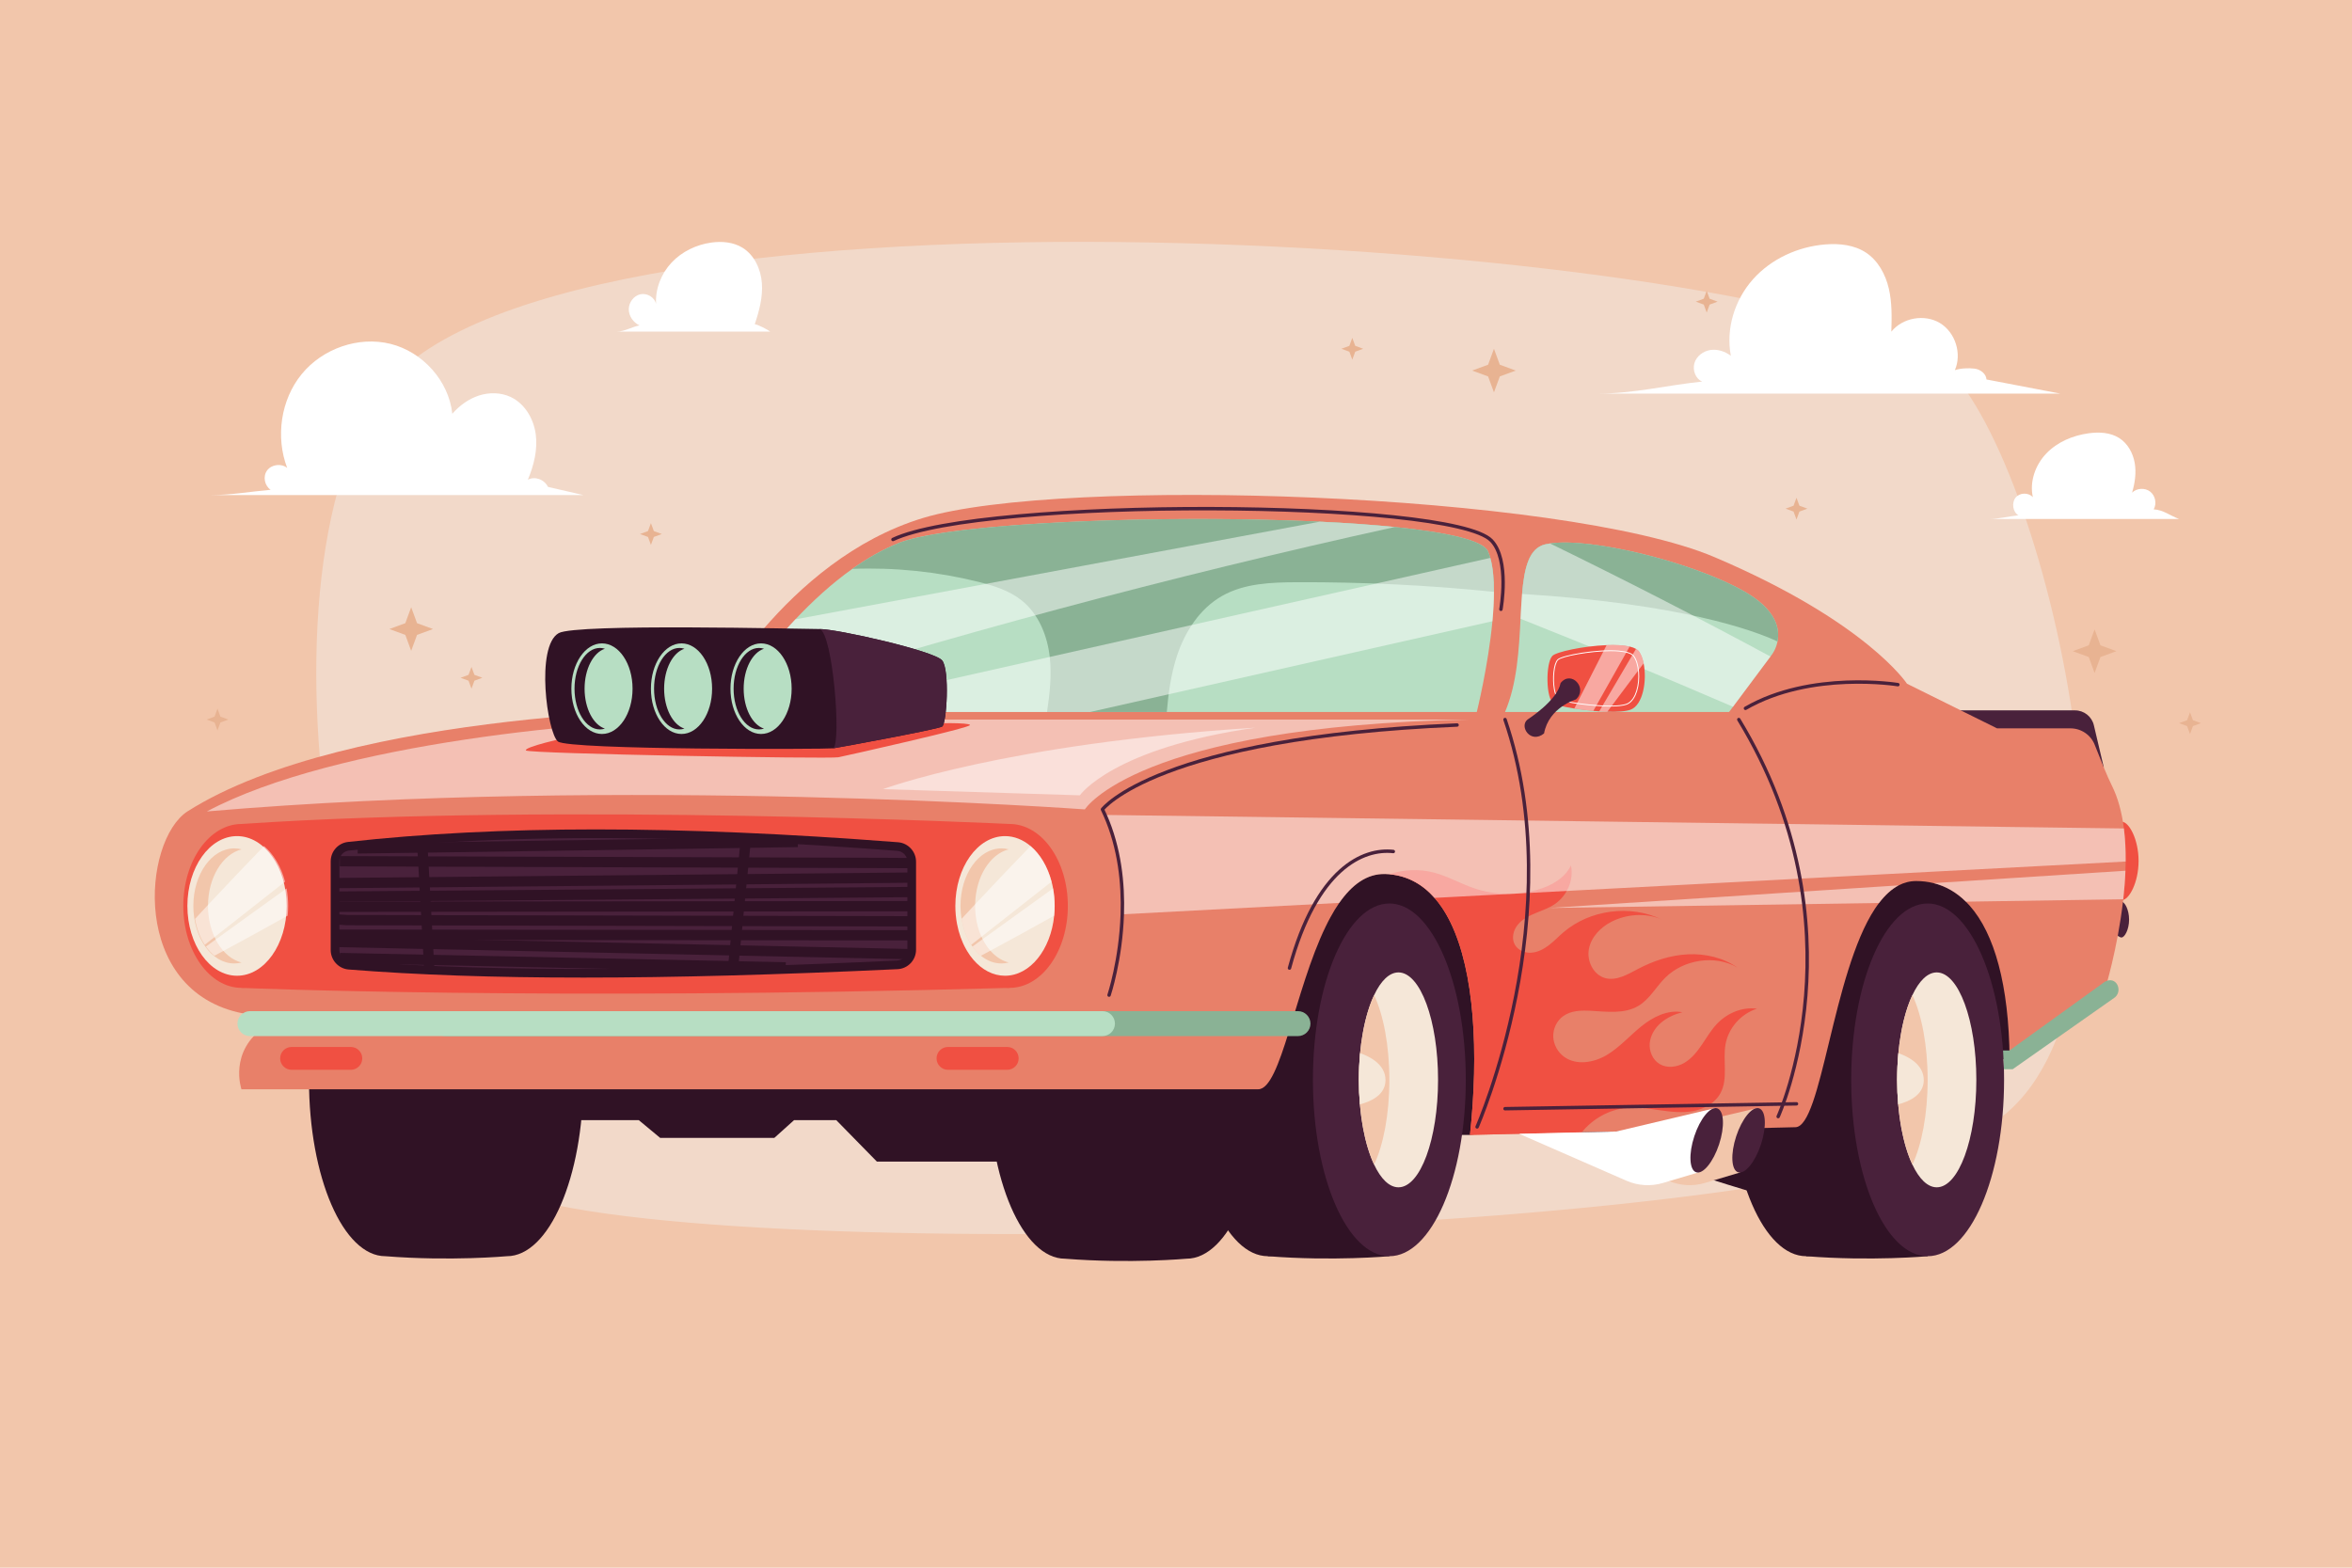 <?xml version="1.0" encoding="utf-8"?>
<!-- Generator: Adobe Illustrator 27.5.0, SVG Export Plug-In . SVG Version: 6.00 Build 0)  -->
<svg version="1.1" xmlns="http://www.w3.org/2000/svg" xmlns:xlink="http://www.w3.org/1999/xlink" x="0px" y="0px"
	 viewBox="0 0 750 500" style="enable-background:new 0 0 750 500;" xml:space="preserve">
<g id="BACKGROUND">
	<rect style="fill:#F2C6AB;" width="750" height="500"/>
</g>
<g id="OBJECTS">
	<path style="fill:#F2D9C9;" d="M132.829,113.934c-57.493,42.559-30.592,238.928,26.385,265.096
		c56.976,26.168,424.091,15.921,477.503-21.621s19.361-201.378-14.562-238.924C588.23,80.939,218.9,50.22,132.829,113.934z"/>
	<g>
		<g>
			<g>
				<polygon style="fill:#301225;" points="640.821,337.536 468.746,361.981 443.035,361.981 404.311,273.036 433.311,261.709 
					640.821,261.709 				"/>
				<path style="fill:#301225;" d="M186.001,344.41c0-31.064-10.913-56.247-24.374-56.247l0,0h-38.725
					c-13.461,0-24.374,25.183-24.374,56.247s10.913,56.247,24.374,56.247c20.814,1.646,38.725,0,38.725,0l0,0
					C175.089,400.657,186.001,375.474,186.001,344.41z"/>
				<polygon style="fill:#301225;" points="181.658,357.262 203.699,357.262 210.521,362.926 246.905,362.926 253.202,357.262 
					266.671,357.262 279.616,370.477 323.522,370.477 323.522,340.562 178.16,340.562 				"/>
				<path style="fill:#301225;" d="M495.041,358.474c21.085,8.071,42.469,15.362,64.093,21.854c0.037-2.376,0.69-4.669,1.915-6.706
					c-13.137-6.258-26.341-12.567-39.478-18.825C512.435,355.138,503.874,356.124,495.041,358.474z"/>
				<path style="fill:#301225;" d="M402.713,345.208c0-31.065-10.913-56.247-24.374-56.247l0,0h-38.725
					c-13.461,0-24.374,25.183-24.374,56.247c0,31.064,10.913,56.247,24.374,56.247c20.814,1.646,38.725,0,38.725,0l0,0
					C391.801,401.456,402.713,376.273,402.713,345.208z"/>
				<g>
					<ellipse style="fill:#301225;" cx="575.957" cy="344.41" rx="24.374" ry="56.247"/>
					<path style="fill:#301225;" d="M575.957,288.162v112.495c20.815,1.646,38.725,0,38.725,0V288.162H575.957z"/>
					<ellipse style="fill:#49213B;" cx="614.682" cy="344.41" rx="24.374" ry="56.247"/>
					<path style="fill:#F5E7D8;" d="M630.211,344.408c0,18.929-5.654,34.274-12.627,34.274c-2.929,0-5.619-2.707-7.764-7.24
						c-2.958-6.273-4.863-16.051-4.863-27.033c0-10.983,1.905-20.754,4.863-27.028c2.139-4.539,4.835-7.24,7.764-7.24
						C624.557,310.14,630.211,325.48,630.211,344.408z"/>
					<path style="fill:#F2C6AB;" d="M614.683,344.408c0,10.983-1.905,20.76-4.863,27.033c-2.235-4.738-3.868-11.478-4.527-19.224
						c-0.222-2.508-0.336-5.125-0.336-7.809c0-2.935,0.137-5.79,0.392-8.509c0.7-7.451,2.303-13.923,4.47-18.519
						C612.778,323.654,614.683,333.425,614.683,344.408z"/>
					<path style="fill:#F5E7D8;" d="M613.449,344.493c0,4.778-4.732,6.854-8.156,7.724c-0.222-2.508-0.336-5.125-0.336-7.809
						c0-2.935,0.137-5.79,0.392-8.509C608.7,337.065,613.449,339.596,613.449,344.493z"/>
				</g>
				<g>
					<ellipse style="fill:#301225;" cx="404.311" cy="344.41" rx="24.374" ry="56.247"/>
					<path style="fill:#301225;" d="M404.311,288.162v112.495c20.814,1.646,38.724,0,38.724,0V288.162H404.311z"/>
					<ellipse style="fill:#49213B;" cx="443.035" cy="344.41" rx="24.374" ry="56.247"/>
					<path style="fill:#F5E7D8;" d="M458.564,344.408c0,18.929-5.654,34.274-12.627,34.274c-2.929,0-5.619-2.707-7.764-7.24
						c-2.958-6.273-4.863-16.051-4.863-27.033c0-10.983,1.905-20.754,4.863-27.028c2.139-4.539,4.835-7.24,7.764-7.24
						C452.911,310.14,458.564,325.48,458.564,344.408z"/>
					<path style="fill:#F2C6AB;" d="M443.037,344.408c0,10.983-1.905,20.76-4.863,27.033c-2.235-4.738-3.868-11.478-4.527-19.224
						c-0.222-2.508-0.336-5.125-0.336-7.809c0-2.935,0.137-5.79,0.392-8.509c0.7-7.451,2.303-13.923,4.471-18.519
						C441.132,323.654,443.037,333.425,443.037,344.408z"/>
					<path style="fill:#F5E7D8;" d="M441.803,344.493c0,4.778-4.732,6.854-8.156,7.724c-0.222-2.508-0.336-5.125-0.336-7.809
						c0-2.935,0.137-5.79,0.392-8.509C437.054,337.065,441.803,339.596,441.803,344.493z"/>
				</g>
			</g>
			<g>
				<g>
					<path style="fill:#F05042;" d="M225.5,207.01c-2.082-2.151-24.579-5.809-27.646-1.38c-3.067,4.429-2.341,16.627,2.669,18.515
						c5.01,1.888,21.637-0.508,24.396-1.815C227.679,221.023,227.679,209.26,225.5,207.01z"/>
					<path style="fill:#F2C6AB;" d="M222.886,215.676c1.033,5.615,10.552,11.641,10.552,11.641c2.759,2.251-1.065,7.867-5.276,4.43
						c-1.549-8.374-10.165-10.843-10.165-10.843C214.077,217.321,219.498,211.416,222.886,215.676z"/>
				</g>
				<path style="fill:#49213B;" d="M667.69,231.322c-0.655-2.786-3.141-4.755-6.002-4.755h-40.52l9.391,14.231l40.292,3.962
					L667.69,231.322z"/>
				<path style="fill:#F05042;" d="M681.945,274.592c0,6.901-3.053,12.495-5.324,12.495c-2.271,0-8.699-5.594-8.699-12.495
					c0-6.901,6.428-12.495,8.699-12.495C678.892,262.097,681.945,267.691,681.945,274.592z"/>
				<path style="fill:#49213B;" d="M678.918,293.291c0,3.154-1.395,5.711-2.434,5.711c-1.038,0-3.977-2.557-3.977-5.711
					c0-3.154,2.938-5.711,3.977-5.711C677.523,287.58,678.918,290.137,678.918,293.291z"/>
				<path style="fill:#E88069;" d="M677.831,274.776c-0.011,0.983-0.034,1.955-0.078,2.938c-0.112,3.072-0.357,6.133-0.693,9.105
					c-0.022,0.156-0.033,0.302-0.056,0.458c-1.765,15.383-5.787,28.387-5.787,28.387l-30.398,21.874
					c-0.246-23.371-4.815-39.782-12.747-48.697c-0.391-0.436-0.793-0.86-1.195-1.262c-3.005-2.983-6.446-4.96-10.289-5.91
					c-1.776-0.447-3.642-0.67-5.586-0.67c-1.988,0-3.843,0.492-5.563,1.385c-2.301,1.206-4.368,3.139-6.256,5.619
					c-0.447,0.57-0.871,1.184-1.296,1.81c-13.562,20.511-16.992,69.699-25.415,69.699l-68.079,1.62l-35.648,0.849
					c2.826-26.342,1.463-52.104-6.234-67.822c-0.827-1.687-1.72-3.262-2.704-4.703c-0.749-1.106-1.53-2.134-2.368-3.083
					c-3.821-4.346-8.591-7.027-14.423-7.541c-0.402-0.034-0.804-0.056-1.218-0.067c-5.943-0.201-10.736,3.463-14.746,9.205
					c-0.972,1.396-1.888,2.905-2.759,4.513c-0.536,0.949-1.039,1.944-1.53,2.96c-9.887,20.31-14.299,51.97-21.55,51.97H76.995
					c0,0-4.256-12.199,7.742-20.142l-7.306-4.066c-36.017-7.027-32.006-55.031-17.673-64.404
					c51.69-32.811,165.74-32.598,165.74-32.598s24.689-47.635,68.839-60.996c44.139-13.35,203.88-8.122,252.386,12.49
					c48.495,20.622,61.376,40.374,61.376,40.374l28.722,14.232h23.404c3.43,0,6.513,2.1,7.753,5.295
					c1.709,4.357,4.055,10.222,5.374,12.803c2.044,4.044,3.273,8.781,3.91,13.83c0.279,2.156,0.447,4.368,0.525,6.602
					C677.831,272.14,677.842,273.458,677.831,274.776z"/>
				<path style="fill:#F05042;" d="M560.24,321.719c-5.083,1.631-9.083,6.122-10.01,11.373c-0.916,5.195,0.905,10.959-1.631,15.595
					c-1.709,3.128-5.15,5.016-8.658,5.675c-3.508,0.659-7.127,0.235-10.658-0.268c-3.53-0.503-7.105-1.084-10.658-0.737
					c-5.53,0.525-10.736,3.463-14.232,7.775l-35.648,0.849c2.826-26.342,1.463-52.104-6.234-67.822
					c-0.827-1.687-1.72-3.262-2.704-4.703c-0.749-1.106-1.53-2.134-2.368-3.083c-3.821-4.346-8.591-7.027-14.423-7.541
					c4.58-1.553,9.596-1.743,14.266-0.514c4.39,1.151,8.367,3.474,12.657,4.949c6.491,2.223,13.663,2.413,20.265,0.536
					c4.379-1.24,8.781-3.664,10.736-7.775c0.983,4.625-1.218,9.607-5.105,12.3c-1.877,1.296-4.055,2.022-6.156,2.893
					c-2.1,0.86-4.212,1.922-5.664,3.676c-1.452,1.743-2.089,4.334-1.006,6.334c0.983,1.821,3.195,2.748,5.262,2.625
					c2.067-0.123,3.988-1.128,5.63-2.391c1.642-1.251,3.072-2.77,4.636-4.111c8.457-7.228,21.237-8.915,31.269-4.133
					c-5.027-2.145-11.093-1.72-15.964,0.771c-3.474,1.776-6.468,4.871-7.183,8.703s1.452,8.256,5.217,9.261
					c3.597,0.961,7.183-1.207,10.479-2.938c4.916-2.581,10.322-4.379,15.864-4.647c5.552-0.268,11.25,1.05,15.808,4.223
					c-7.049-4.178-17.092-2.592-22.935,3.15c-2.983,2.938-5.027,6.904-8.613,9.049c-4.48,2.681-10.099,1.866-15.305,1.586
					c-3.005-0.168-6.245-0.056-8.691,1.698c-2.067,1.475-3.285,4.044-3.184,6.591c0.101,2.536,1.475,4.983,3.542,6.446
					c3.899,2.759,9.418,1.81,13.517-0.626c4.1-2.447,7.284-6.122,10.993-9.127c3.709-2.994,8.412-5.396,13.104-4.524
					c-2.491,0.648-4.837,1.687-6.792,3.351c-1.966,1.676-3.407,4.055-3.608,6.614c-0.19,2.569,0.994,5.295,3.217,6.591
					c2.357,1.374,5.44,0.983,7.798-0.391c2.357-1.374,4.1-3.575,5.63-5.832c1.542-2.257,2.916-4.636,4.792-6.613
					C550.733,323.127,555.57,321.071,560.24,321.719z"/>
				<path style="fill:#8AB295;" d="M639.012,341.026h2.777l32.674-22.972c2.738-2.432-0.097-7.769-4.211-4.26l-29.476,21.25h-2.049
					C638.919,338.437,639.012,341.026,639.012,341.026z"/>
				<path style="opacity:0.5;fill:#FFFFFF;" d="M677.828,274.777l-220.391,11.597c-4.072-4.647-9.242-7.383-15.635-7.604
					c-5.944-0.205-10.738,3.464-14.742,9.203l-69.19,3.64c0.319-9.771-0.819-21.101-5.5-31.692l324.896,4.311
					C677.703,267.644,677.862,271.199,677.828,274.777z"/>
				<g style="opacity:0.5;">
					<path style="fill:#FFFFFF;" d="M599.179,288c1.888-2.48,3.964-4.414,6.262-5.614l-111.387,7.206L599.179,288z"/>
					<path style="fill:#FFFFFF;" d="M616.589,281.664c3.839,0.956,7.28,2.935,10.289,5.915l50.182-0.762
						c0.33-2.975,0.58-6.035,0.694-9.106L616.589,281.664z"/>
				</g>
				<path style="fill:#F05042;" d="M77.04,262.798c101.991-6.897,244.884,0,244.884,0v52.278c-148.412,4.139-244.884,0-244.884,0
					V262.798z"/>
				<g>
					<path style="fill:#8AB295;" d="M413.895,330.457H142.049c-2.199,0-3.981-1.782-3.981-3.981s1.782-3.981,3.981-3.981h271.846
						c2.199,0,3.981,1.782,3.981,3.981S416.094,330.457,413.895,330.457z"/>
					<path style="fill:#B7DEC3;" d="M351.549,330.457H79.703c-2.199,0-3.981-1.782-3.981-3.981s1.782-3.981,3.981-3.981h271.846
						c2.199,0,3.981,1.782,3.981,3.981S353.748,330.457,351.549,330.457z"/>
				</g>
				<g>
					<path style="fill:#B7DEC3;" d="M476.388,188.762c-0.006,2.997-0.188,6.177-0.489,9.373c-1.337,14.31-4.982,28.939-4.982,28.939
						H230.92c0,0,0.427-0.717,1.24-1.985c2.906-4.533,10.71-16.142,21.471-27.557c5.386-5.716,11.518-11.387,18.144-16.09
						c4.749-3.373,9.749-6.245,14.913-8.293c16.358-6.484,84.627-9.123,134.183-6.763c8.662,0.41,16.756,0.973,23.894,1.701
						c16.722,1.689,28.239,4.254,29.735,7.775c0.273,0.643,0.512,1.337,0.717,2.076
						C476.058,180.925,476.388,184.673,476.388,188.762z"/>
					<path style="fill:#8AB295;" d="M476.388,188.762c-20.879-2.133-41.878-3.157-62.86-3.066
						c-8.168,0.034-16.716,0.341-23.82,4.368c-7.155,4.055-11.916,11.472-14.458,19.298c-1.866,5.756-2.673,11.699-3.185,17.711
						h-38.187c0.859-5.762,1.507-11.58,0.887-17.359c-0.745-6.871-3.515-13.798-8.884-18.149c-3.964-3.208-8.981-4.772-13.929-6
						c-13.11-3.253-26.681-4.641-40.178-4.124c4.749-3.373,9.749-6.245,14.913-8.293c25.907-10.266,182.028-10.903,187.812,2.713
						C475.87,179.087,476.388,183.66,476.388,188.762z"/>
					<g style="opacity:0.5;">
						<path style="fill:#FFFFFF;" d="M420.871,166.387c-55.745,10.38-111.49,20.766-167.24,31.146
							c-10.761,11.415-18.565,23.024-21.471,27.557c69.958-22.205,140.923-41.23,212.605-57.002
							C437.626,167.359,429.533,166.796,420.871,166.387z"/>
						<path style="fill:#FFFFFF;" d="M475.216,177.939c-72.853,16.375-145.712,32.755-218.571,49.136h90.997
							c42.754-9.646,85.508-19.293,128.257-28.939c0.301-3.197,0.483-6.376,0.489-9.373
							C476.388,184.673,476.058,180.925,475.216,177.939z"/>
					</g>
					<path style="fill:#B7DEC3;" d="M566.81,204.591c-0.506,2.559-1.792,4.186-1.792,4.186l-0.461,0.614l-11.95,16.022l-1.24,1.661
						H479.92c3.873-9.038,4.448-20.032,4.948-29.712c0.142-2.775,0.279-5.443,0.489-7.929c0.7-8.321,2.184-14.561,7.343-15.8
						c0.489-0.119,1.018-0.216,1.581-0.296c13.235-1.939,45.444,5.921,61.876,15.254C566.543,194.49,567.595,200.649,566.81,204.591
						z"/>
					<path style="fill:#8AB295;" d="M566.81,204.591c-7.712-3.583-30.736-12.024-81.453-15.158c0.7-8.321,2.184-14.561,7.343-15.8
						c12.052-2.901,46.326,5.227,63.457,14.959C566.543,194.49,567.595,200.649,566.81,204.591z"/>
					<path style="opacity:0.5;fill:#FFFFFF;" d="M564.558,209.391l-11.95,16.022c-22.438-9.686-45.024-19.037-67.74-28.052
						c0.142-2.775,0.279-5.443,0.489-7.929c0.7-8.321,2.184-14.561,7.343-15.8c0.489-0.119,1.018-0.216,1.581-0.296
						C517.948,184.878,541.381,196.895,564.558,209.391z"/>
				</g>
				<g>
					<path style="fill:#F05042;" d="M520.001,226.324c-1.593,0.597-4.351,0.768-7.462,0.677c-0.842-0.023-1.706-0.068-2.582-0.125
						c-0.626-0.045-1.251-0.097-1.877-0.148c-2.104-0.193-4.197-0.461-6.063-0.751c-3.043-0.478-5.494-1.035-6.41-1.467
						c-2.764-1.308-2.764-13.07-0.586-15.323c1.257-1.297,9.919-3.14,17.285-3.43c2.804-0.108,5.415,0.006,7.354,0.461
						c0.802,0.182,1.484,0.427,2.025,0.739c0.421,0.245,0.757,0.523,0.984,0.853c0.66,0.95,1.143,2.264,1.45,3.754
						C525.228,217.007,523.937,224.839,520.001,226.324z"/>
					<g style="opacity:0.5;">
						<path style="fill:#FFFFFF;" d="M512.305,205.757l-10.289,20.22c1.866,0.29,3.959,0.557,6.063,0.751l11.58-20.51
							C517.72,205.763,515.109,205.649,512.305,205.757z"/>
						<path style="fill:#FFFFFF;" d="M522.668,207.81c-0.227-0.33-0.563-0.609-0.984-0.853l-11.728,19.918
							c0.876,0.057,1.74,0.102,2.582,0.125l11.58-15.436C523.812,210.074,523.328,208.76,522.668,207.81z"/>
					</g>
					<path style="fill:#FFFFFF;" d="M513.408,225.337c-6.022,0-14.322-1.252-16.197-2.092c-0.983-0.441-1.465-2.078-1.696-3.375
						c-0.592-3.321-0.22-8.217,1.146-9.553l0,0c1.38-1.35,12.59-3.39,19.473-2.82c2.617,0.216,4.281,0.786,4.945,1.694
						c1.714,2.342,2.146,7.376,0.964,11.221c-0.495,1.609-1.48,3.668-3.368,4.341C517.508,225.169,515.61,225.337,513.408,225.337z
						 M513.616,207.686c-6.665,0-15.594,1.697-16.756,2.834l0,0c-1.17,1.144-1.697,5.75-1.065,9.3
						c0.31,1.737,0.854,2.861,1.532,3.165c2.537,1.138,16.942,3.039,21.253,1.501c1.776-0.634,2.716-2.61,3.191-4.157
						c1.159-3.77,0.745-8.691-0.922-10.97c-0.605-0.827-2.244-1.373-4.739-1.579C515.333,207.716,514.494,207.686,513.616,207.686z"
						/>
					<path style="fill:#49213B;" d="M497.637,217.854c-1.033,5.615-10.552,11.641-10.552,11.641
						c-2.759,2.251,1.065,7.867,5.276,4.43c1.549-8.374,10.165-10.843,10.165-10.843C506.447,219.5,501.025,213.594,497.637,217.854
						z"/>
				</g>
				<g>
					
						<path style="fill:none;stroke:#49213B;stroke-width:1.094;stroke-linecap:round;stroke-linejoin:round;stroke-miterlimit:10;" d="
						M479.92,229.495c21.105,61.766-8.907,129.921-8.907,129.921"/>
					
						<path style="fill:none;stroke:#49213B;stroke-width:1.094;stroke-linecap:round;stroke-linejoin:round;stroke-miterlimit:10;" d="
						M554.465,229.495c40.199,66.089,12.551,126.629,12.551,126.629"/>
					
						<line style="fill:none;stroke:#49213B;stroke-width:1.094;stroke-linecap:round;stroke-linejoin:round;stroke-miterlimit:10;" x1="479.92" y1="353.607" x2="572.859" y2="352.058"/>
					
						<path style="fill:none;stroke:#49213B;stroke-width:1.094;stroke-linecap:round;stroke-linejoin:round;stroke-miterlimit:10;" d="
						M353.654,317.383c0,0,3.731-11.148,4.214-25.771c0.319-9.771-0.819-21.101-5.5-31.692h-0.006
						c-0.256-0.591-0.529-1.183-0.813-1.769c0,0,17.234-22.847,113.076-26.914"/>
					
						<path style="fill:none;stroke:#49213B;stroke-width:1.094;stroke-linecap:round;stroke-linejoin:round;stroke-miterlimit:10;" d="
						M556.595,225.913c20.911-12.101,48.599-7.551,48.599-7.551"/>
					
						<path style="fill:none;stroke:#49213B;stroke-width:1.094;stroke-linecap:round;stroke-linejoin:round;stroke-miterlimit:10;" d="
						M411.184,308.76c8.616-31.851,23.525-38.241,33.109-37.176"/>
					
						<path style="fill:none;stroke:#49213B;stroke-width:1.094;stroke-linecap:round;stroke-linejoin:round;stroke-miterlimit:10;" d="
						M284.749,172.062c28.608-13.457,178.036-12.876,190.815,0.339c5.916,6.117,3.049,21.928,3.049,21.928"/>
				</g>
				<g>
					<g>
						<ellipse style="fill:#F05042;" cx="321.924" cy="288.937" rx="18.588" ry="26.139"/>
						<path style="fill:#F5E7D8;" d="M336.306,288.939c0,1.052-0.051,2.087-0.154,3.1c-1.069,10.829-7.684,19.167-15.681,19.167
							c-3.834,0-7.343-1.911-10.079-5.096c-0.717-0.83-1.376-1.74-1.962-2.73c-0.148-0.233-0.29-0.472-0.415-0.711
							c-1.32-2.343-2.298-5.068-2.849-8.037c-0.347-1.82-0.529-3.725-0.529-5.693c0-12.297,7.092-22.267,15.835-22.267
							c2.98,0,5.767,1.154,8.145,3.168c3.06,2.582,5.449,6.586,6.706,11.358c0.188,0.7,0.347,1.416,0.478,2.15
							C336.13,285.134,336.306,287.005,336.306,288.939z"/>
						<path style="fill:#F2C6AB;" d="M321.661,306.986c-0.757,0.193-1.536,0.301-2.332,0.301c-2.383,0-4.613-0.899-6.535-2.463
							c-0.99-0.808-1.894-1.792-2.696-2.923c-0.131-0.182-0.262-0.37-0.387-0.563c-1.496-2.298-2.582-5.13-3.094-8.27
							c-0.222-1.325-0.336-2.707-0.336-4.129c0-10.135,5.841-18.354,13.048-18.354c0.796,0,1.575,0.108,2.332,0.301
							c-5.972,1.519-10.534,8.742-10.71,17.518c-0.006,0.176-0.006,0.358-0.006,0.535c0,3.617,0.745,6.99,2.031,9.828
							c0.119,0.262,0.239,0.517,0.37,0.768c0.694,1.382,1.524,2.622,2.463,3.68C317.469,305.103,319.471,306.428,321.661,306.986z"
							/>
						<g style="opacity:0.5;">
							<path style="fill:#FFFFFF;" d="M335.322,281.198c-7.451,5.858-14.902,11.717-22.347,17.569
								c-1.086,0.859-2.178,1.712-3.265,2.571c-1.496-2.298-2.582-5.13-3.094-8.27c1.439-1.558,2.884-3.111,4.334-4.664
								c5.836-6.239,11.722-12.428,17.666-18.564C331.677,272.422,334.066,276.426,335.322,281.198z"/>
							<path style="fill:#FFFFFF;" d="M336.306,288.939c0,1.052-0.051,2.087-0.154,3.1c-6.746,3.782-13.531,7.508-20.345,11.176
								c-1.007,0.54-2.008,1.075-3.014,1.61c-0.99-0.808-1.894-1.792-2.696-2.923c0.142-0.108,0.29-0.216,0.432-0.318
								c0.939-0.688,1.877-1.371,2.815-2.048c7.456-5.432,14.981-10.778,22.455-16.187
								C336.13,285.134,336.306,287.005,336.306,288.939z"/>
						</g>
					</g>
					<g>
						<ellipse style="fill:#F05042;" cx="77.04" cy="288.937" rx="18.588" ry="26.139"/>
						<ellipse style="fill:#F5E7D8;" cx="75.588" cy="288.937" rx="15.834" ry="22.267"/>
						<path style="fill:#F2C6AB;" d="M66.325,288.937c0-9.014,4.623-16.504,10.715-18.051c-0.758-0.192-1.537-0.298-2.334-0.298
							c-7.207,0-13.049,8.216-13.049,18.35s5.842,18.35,13.049,18.35c0.797,0,1.576-0.106,2.334-0.298
							C70.948,305.441,66.325,297.951,66.325,288.937z"/>
						<g style="opacity:0.5;">
							<path style="fill:#FFFFFF;" d="M90.901,281.198c-7.451,5.858-14.902,11.717-22.347,17.569
								c-1.086,0.859-2.178,1.712-3.265,2.571c-1.496-2.298-2.582-5.13-3.094-8.27c1.439-1.558,2.884-3.111,4.334-4.664
								c5.836-6.239,11.722-12.428,17.666-18.564C87.255,272.422,89.644,276.426,90.901,281.198z"/>
							<path style="fill:#FFFFFF;" d="M91.885,288.939c0,1.052-0.051,2.087-0.154,3.1c-6.746,3.782-13.531,7.508-20.345,11.176
								c-1.007,0.54-2.008,1.075-3.014,1.61c-0.99-0.808-1.894-1.792-2.696-2.923c0.142-0.108,0.29-0.216,0.432-0.318
								c0.938-0.688,1.877-1.371,2.815-2.048c7.457-5.432,14.981-10.778,22.455-16.187
								C91.709,285.134,91.885,287.005,91.885,288.939z"/>
						</g>
					</g>
				</g>
				<g>
					<path style="fill:#301225;" d="M186.043,311.794c-28.558,0-53.05-0.845-74.876-2.581c-3.204-0.255-5.713-2.976-5.713-6.194
						v-28.305c0-3.172,2.372-5.828,5.517-6.179c23.825-2.655,50.394-4.001,78.969-4.001c29.174,0,60.715,1.339,96.426,4.093
						c3.218,0.249,5.739,2.972,5.739,6.199v28.078c0,3.327-2.604,6.054-5.928,6.209c-38.586,1.804-71.339,2.681-100.13,2.681
						C186.046,311.794,186.045,311.794,186.043,311.794z"/>
					<path style="fill:#49213B;" d="M286.155,271.378c-62.77-4.841-122.094-5.983-174.878-0.101
						c-1.747,0.195-3.063,1.678-3.063,3.435v28.305c0,1.798,1.379,3.3,3.172,3.443c49.215,3.917,109.589,2.937,174.664-0.105
						c1.843-0.086,3.297-1.607,3.297-3.453v-28.078C289.347,273.021,287.955,271.517,286.155,271.378z"/>
					<g>
						
							<line style="fill:none;stroke:#301225;stroke-width:3.282;stroke-miterlimit:10;" x1="108.359" y1="274.682" x2="290.17" y2="275.263"/>
						
							<line style="fill:none;stroke:#301225;stroke-width:3.282;stroke-miterlimit:10;" x1="289.977" y1="279.91" x2="107.197" y2="281.652"/>
						
							<line style="fill:none;stroke:#301225;stroke-width:3.282;stroke-miterlimit:10;" x1="107.391" y1="289.204" x2="289.589" y2="289.01"/>
						<path style="fill:none;stroke:#301225;stroke-width:3.282;stroke-miterlimit:10;" d="M290.945,298.304
							c-0.065,0-0.129,0-0.194,0l-183.361-0.194"/>
						
							<line style="fill:none;stroke:#301225;stroke-width:3.282;stroke-miterlimit:10;" x1="107.584" y1="300.434" x2="289.977" y2="304.306"/>
						<path style="fill:none;stroke:#301225;stroke-width:3.282;stroke-miterlimit:10;" d="M107.778,293.27
							c1.033,0.064,2.065,0.129,3.098,0.194l179.101,0.387"/>
						
							<line style="fill:none;stroke:#301225;stroke-width:3.282;stroke-miterlimit:10;" x1="290.122" y1="284.508" x2="107.149" y2="285.961"/>
						<path style="fill:none;stroke:#301225;stroke-width:3.282;stroke-miterlimit:10;" d="M108.455,305.565
							c0.097,0,0.194,0,0.291,0l141.804,2.977"/>
						<path style="fill:none;stroke:#301225;stroke-width:3.282;stroke-miterlimit:10;" d="M114.074,270.586
							c2.614,0.048,140.324-2.052,140.324-2.052"/>
						
							<line style="fill:none;stroke:#301225;stroke-width:3.282;stroke-miterlimit:10;" x1="134.595" y1="268.099" x2="136.918" y2="309.631"/>
						<path style="fill:none;stroke:#301225;stroke-width:3.282;stroke-miterlimit:10;" d="M237.892,266.937
							c0,0.065,0,0.129,0,0.194l-4.26,42.791"/>
					</g>
				</g>
				<g>
					<path style="fill:#F05042;" d="M321.188,341.201h-18.901c-2.011,0-3.64-1.63-3.64-3.64l0,0c0-2.01,1.63-3.64,3.64-3.64h18.901
						c2.01,0,3.64,1.63,3.64,3.64l0,0C324.829,339.571,323.199,341.201,321.188,341.201z"/>
					<path style="fill:#F05042;" d="M111.877,341.201H92.976c-2.01,0-3.64-1.63-3.64-3.64l0,0c0-2.01,1.63-3.64,3.64-3.64h18.901
						c2.01,0,3.64,1.63,3.64,3.64l0,0C115.517,339.571,113.887,341.201,111.877,341.201z"/>
				</g>
				<path style="opacity:0.5;fill:#FFFFFF;" d="M65.955,258.805c132.825-11.424,279.978-0.654,279.978-0.654
					s16.458-26.599,122.757-28.656H224.919C191.229,229.495,107.391,236.732,65.955,258.805z"/>
				<path style="opacity:0.5;fill:#FFFFFF;" d="M344.345,253.664l-62.791-1.975c0,0,39.209-14.593,118.787-19.604
					C354.743,238.62,344.345,253.664,344.345,253.664z"/>
				<g>
					<path style="fill:#F05042;" d="M180.386,235.28c0,0-13.457,3.001-12.682,4.066c0.775,1.065,96.714,2.759,99.619,2.178
						c2.904-0.581,42.25-9.415,41.989-10.286c-0.261-0.871-11.951-0.532-11.951-0.532L180.386,235.28z"/>
					<path style="fill:#301225;" d="M300.434,231.725c-1.456,0.893-32.823,6.655-34.712,6.945c-1.888,0.29-84.371,0.58-87.806-2.178
						c-3.435-2.758-7.201-30.372,0.245-34.564c5.563-3.128,77.546-1.302,83.205-1.302c5.665,0,36.594,6.967,39.068,10.016
						C302.902,213.69,301.884,230.827,300.434,231.725z"/>
					<path style="fill:#49213B;" d="M300.434,231.725c-1.456,0.893-32.823,6.655-34.712,6.945
						c2.616-1.866-0.142-36.759-4.357-38.045c5.665,0,36.594,6.967,39.068,10.016C302.902,213.69,301.884,230.827,300.434,231.725z"
						/>
					<g>
						<g>
							<ellipse style="fill:#B7DEC3;" cx="191.954" cy="219.648" rx="9.754" ry="14.447"/>
							<path style="fill:#301225;" d="M186.41,219.648c0-6.293,2.785-11.541,6.482-12.737c-0.519-0.168-1.056-0.257-1.605-0.257
								c-4.467,0-8.087,5.818-8.087,12.994c0,7.177,3.621,12.994,8.087,12.994c0.55,0,1.087-0.089,1.605-0.257
								C189.194,231.188,186.41,225.941,186.41,219.648z"/>
						</g>
						<g>
							<ellipse style="fill:#B7DEC3;" cx="217.319" cy="219.648" rx="9.754" ry="14.447"/>
							<path style="fill:#301225;" d="M211.774,219.648c0-6.293,2.785-11.541,6.482-12.737c-0.519-0.168-1.056-0.257-1.605-0.257
								c-4.467,0-8.087,5.818-8.087,12.994c0,7.177,3.621,12.994,8.087,12.994c0.55,0,1.086-0.089,1.605-0.257
								C214.559,231.188,211.774,225.941,211.774,219.648z"/>
						</g>
						<g>
							<ellipse style="fill:#B7DEC3;" cx="242.683" cy="219.648" rx="9.754" ry="14.447"/>
							<path style="fill:#301225;" d="M237.139,219.648c0-6.293,2.785-11.541,6.482-12.737c-0.519-0.168-1.056-0.257-1.605-0.257
								c-4.467,0-8.087,5.818-8.087,12.994c0,7.177,3.621,12.994,8.087,12.994c0.55,0,1.086-0.089,1.605-0.257
								C239.923,231.188,237.139,225.941,237.139,219.648z"/>
						</g>
					</g>
				</g>
				<g>
					<g>
						<path style="fill:#F2C6AB;" d="M554.828,373.964l-11.183,3.332c-3.847,1.146-7.975,0.892-11.653-0.716l-34.213-14.965
							l30.998-0.738l31.515-7.46L554.828,373.964z"/>
						<path style="fill:#49213B;" d="M561.535,364.991c-1.855,5.629-5.126,9.61-7.307,8.892s-2.444-5.864-0.589-11.494
							c1.855-5.629,5.126-9.61,7.307-8.892S563.39,359.361,561.535,364.991z"/>
					</g>
					<g>
						<path style="fill:#FFFFFF;" d="M541.468,373.964l-11.183,3.332c-3.847,1.146-7.975,0.892-11.653-0.716l-34.213-14.965
							l30.998-0.738l31.515-7.46L541.468,373.964z"/>
						<path style="fill:#49213B;" d="M548.175,364.991c-1.855,5.629-5.126,9.61-7.307,8.892s-2.444-5.864-0.589-11.494
							c1.855-5.629,5.126-9.61,7.307-8.892S550.03,359.361,548.175,364.991z"/>
					</g>
				</g>
			</g>
		</g>
	</g>
	<g>
		<g>
			<path style="fill:#FFFFFF;" d="M656.994,125.54l-23.545-4.509c-0.117-1.857-1.964-3.226-3.81-3.457
				c-1.846-0.231-4.518-0.134-6.274,0.48c2.301-5.249,0.151-12.044-4.751-15.013c-4.902-2.969-11.92-1.729-15.506,2.741
				c0.138-4.62,0.241-9.302-0.817-13.802s-3.42-8.869-7.28-11.413c-3.731-2.459-8.443-2.964-12.897-2.613
				c-8.741,0.689-17.301,4.575-23.13,11.124c-5.829,6.55-8.708,15.781-7.051,24.391c-1.858-1.386-4.229-2.181-6.521-1.836
				s-4.435,1.953-5.097,4.175c-0.662,2.222,0.34,5.013,2.487,5.887c-11.121,1.152-21.986,3.844-33.166,3.844H656.994z"/>
			<path style="fill:#FFFFFF;" d="M186.001,157.891l-11.264-2.6c-0.573-1.166-1.622-2.088-2.851-2.507
				c-1.229-0.419-2.397-0.362-3.562,0.212c1.928-4.594,3.175-9.617,2.504-14.553c-0.671-4.936-3.524-9.759-8.044-11.855
				c-3.133-1.453-6.828-1.489-10.111-0.417c-3.283,1.072-6.165,3.194-8.442,5.791c-1.12-10.491-9.444-19.722-19.68-22.281
				s-21.722,1.497-28.382,9.681c-6.66,8.184-8.344,20.014-4.596,29.878c-1.85-1.515-4.939-1.141-6.375,0.771
				c-1.435,1.913-0.872,4.852,1.1,6.204c-6.343,0.549-12.542,1.676-18.908,1.676H186.001z"/>
			<path style="fill:#FFFFFF;" d="M694.873,165.529h-60.73c3.228,0,6.27-0.838,9.48-1.175c-1.814-1.033-2.207-4.023-0.894-5.646
				c1.313-1.623,4.116-1.691,5.506-0.134c-1.106-4.943,0.787-10.287,4.291-13.945c3.504-3.659,8.438-5.737,13.456-6.433
				c3.335-0.462,6.933-0.298,9.776,1.507c2.706,1.718,4.395,4.765,4.95,7.922c0.555,3.157,0.076,6.42-0.833,9.494
				c1.502-1.464,4.1-1.613,5.76-0.331c1.66,1.282,2.171,3.834,1.134,5.657C689.957,162.668,691.873,164.422,694.873,165.529z"/>
			<path style="fill:#FFFFFF;" d="M245.609,105.761H196.64c2.47,0,4.848-1.504,7.272-1.976c-1.969-0.925-3.411-2.984-3.405-5.16
				c0.005-2.176,1.58-4.306,3.706-4.769c2.126-0.462,4.54,0.961,4.995,3.089c-0.281-4.825,1.646-9.681,4.954-13.205
				c3.308-3.523,7.919-5.727,12.707-6.382c3.351-0.459,6.925-0.145,9.821,1.602c3.829,2.31,5.915,6.837,6.257,11.296
				s-0.831,8.893-2.266,13.129C241.892,103.63,244.615,105.026,245.609,105.761z"/>
		</g>
		<g>
			<polygon style="fill:#E8B392;" points="132.983,198.757 131.115,193.672 129.246,198.757 124.162,200.625 129.246,202.493 
				131.115,207.578 132.983,202.493 138.068,200.625 			"/>
			<polygon style="fill:#E8B392;" points="478.256,116.322 476.388,111.237 474.52,116.322 469.435,118.19 474.52,120.058 
				476.388,125.143 478.256,120.058 483.341,118.19 			"/>
			<polygon style="fill:#E8B392;" points="669.789,205.818 667.921,200.733 666.053,205.818 660.968,207.686 666.053,209.554 
				667.921,214.639 669.789,209.554 674.874,207.686 			"/>
			<polygon style="fill:#E8B392;" points="151.278,215.237 150.344,212.695 149.41,215.237 146.867,216.171 149.41,217.105 
				150.344,219.648 151.278,217.105 153.82,216.171 			"/>
			<polygon style="fill:#E8B392;" points="432.15,110.303 431.216,107.76 430.281,110.303 427.739,111.237 430.281,112.171 
				431.216,114.714 432.15,112.171 434.692,111.237 			"/>
			<polygon style="fill:#E8B392;" points="208.499,169.386 207.564,166.844 206.63,169.386 204.088,170.32 206.63,171.254 
				207.564,173.797 208.499,171.254 211.041,170.32 			"/>
			<polygon style="fill:#E8B392;" points="573.793,161.293 572.859,158.75 571.925,161.293 569.383,162.227 571.925,163.161 
				572.859,165.703 573.793,163.161 576.336,162.227 			"/>
			<polygon style="fill:#E8B392;" points="70.283,228.561 69.349,226.018 68.415,228.561 65.873,229.495 68.415,230.429 
				69.349,232.971 70.283,230.429 72.826,229.495 			"/>
			<polygon style="fill:#E8B392;" points="699.284,229.707 698.349,227.165 697.415,229.707 694.873,230.641 697.415,231.575 
				698.349,234.118 699.284,231.575 701.826,230.641 			"/>
			<polygon style="fill:#E8B392;" points="545.161,95.274 544.227,92.731 543.293,95.274 540.751,96.208 543.293,97.142 
				544.227,99.684 545.161,97.142 547.704,96.208 			"/>
		</g>
	</g>
</g>
</svg>
